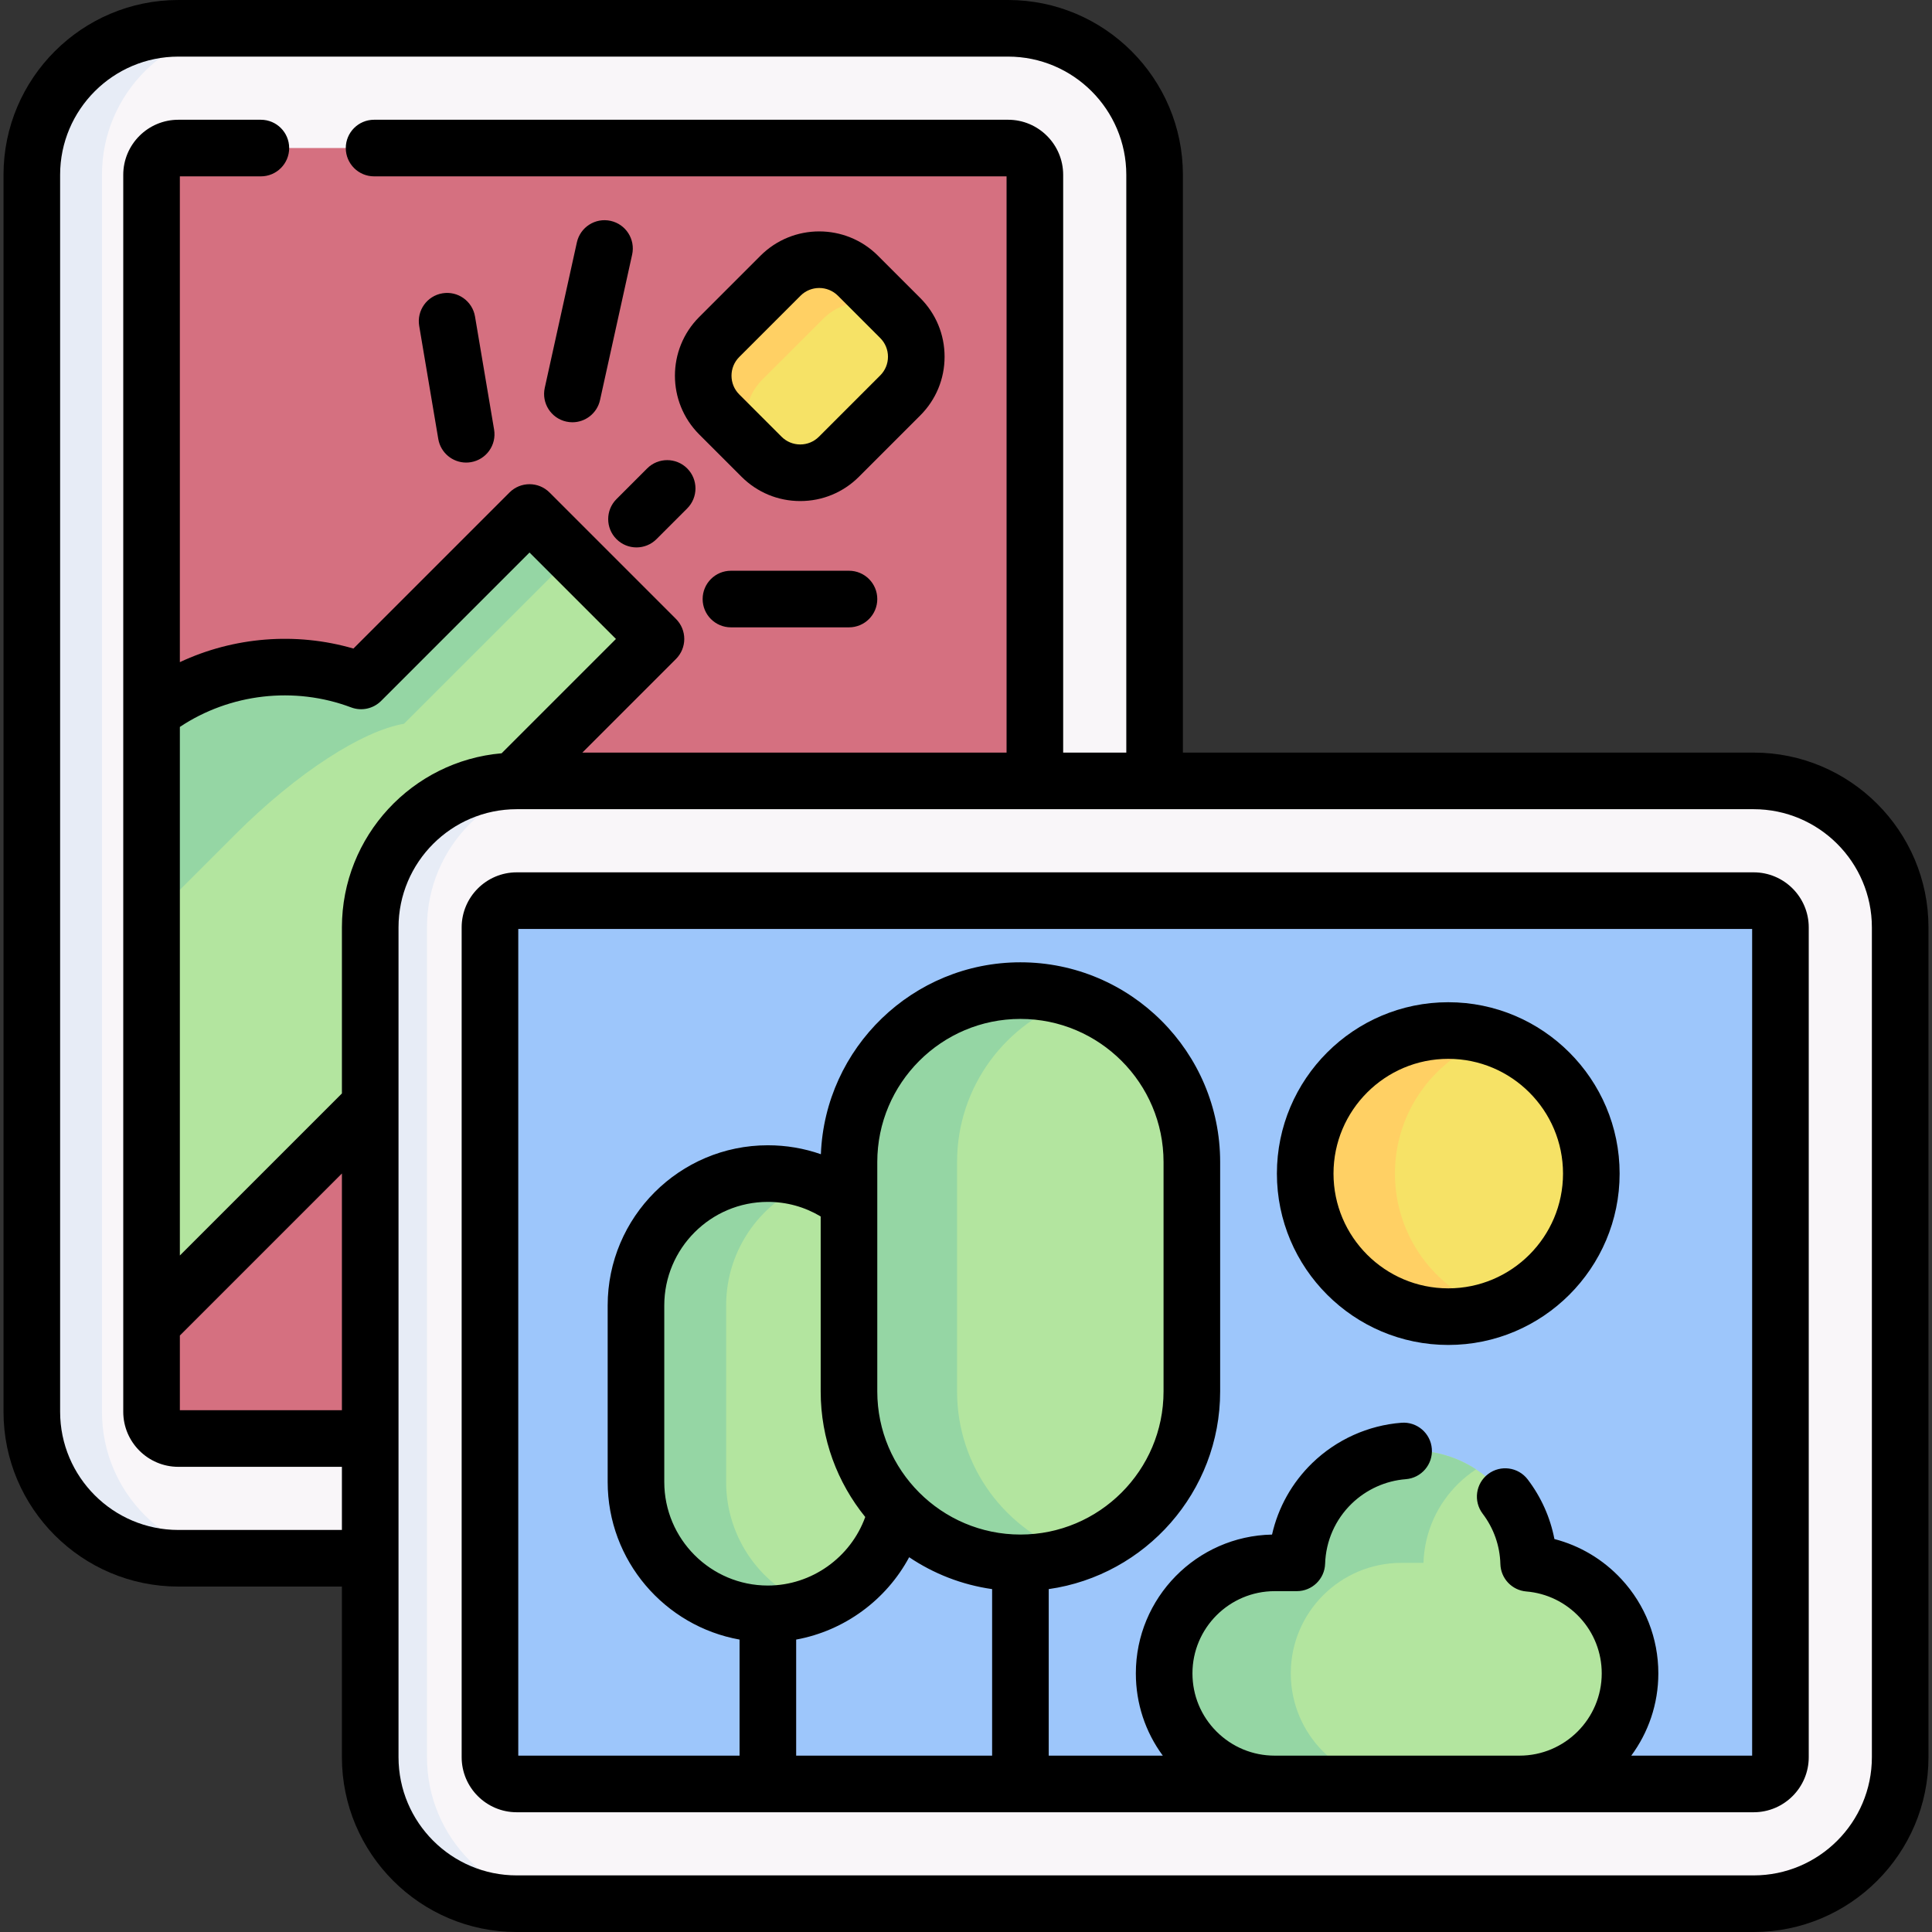 <svg id="Capa_1" enable-background="new 0 0 511.988 511.988" height="512" viewBox="0 0 511.988 511.988" width="512" xmlns="http://www.w3.org/2000/svg"><rect x="0" y="0" width="511.988" height="511.988" fill="#333333" stroke="none"/><g><g><path d="m305.978 46.329v327.785c0 21.446-17.385 38.831-38.831 38.831h-219.884c-21.446 0-38.831-17.385-38.831-38.831v-327.785c0-21.446 17.385-38.831 38.831-38.831h219.884c21.446 0 38.831 17.385 38.831 38.831z" fill="#f9f6f9"/><path d="m65.854 412.941h-18.59c-21.449 0-38.833-17.384-38.833-38.833v-327.779c0-21.449 17.384-38.833 38.833-38.833h18.59c-21.439 0-38.833 17.384-38.833 38.833v327.779c0 21.449 17.394 38.833 38.833 38.833z" fill="#e7ecf6"/><path d="m274.245 46.333v327.779c0 3.915-3.188 7.103-7.093 7.103h-219.888c-3.915 0-7.103-3.188-7.103-7.103v-327.779c0-3.915 3.188-7.103 7.103-7.103h219.887c3.906-.001 7.094 3.188 7.094 7.103z" fill="#d57080"/><g><path d="m129.204 213.958c7.711 20.482 3.347 44.472-13.14 60.959l-75.903 75.903v-162.027c16.049-12.483 37.199-15.252 55.53-8.349l44.631-44.631 33.513 33.513z" fill="#b3e59f"/><path d="m151.689 147.181-44.631 44.621c-10.929 1.843-28.263 12.871-44.751 29.359l-22.146 22.146v-54.513c16.059-12.483 37.199-15.252 55.54-8.358l44.621-44.621z" fill="#95d6a4"/></g><g><path d="m464.725 504.488h-327.785c-21.446 0-38.831-17.385-38.831-38.831v-219.885c0-21.446 17.385-38.831 38.831-38.831h327.785c21.446 0 38.831 17.385 38.831 38.831v219.884c0 21.446-17.385 38.832-38.831 38.832z" fill="#f9f6f9"/><path d="m151.975 504.483h-15.033c-21.449 0-38.833-17.384-38.833-38.833v-219.878c0-21.449 17.384-38.833 38.833-38.833h15.033c-21.439 0-38.823 17.384-38.823 38.833v219.878c0 21.448 17.384 38.833 38.823 38.833z" fill="#e7ecf6"/><path d="m136.94 472.755c-3.914 0-7.099-3.185-7.099-7.099v-219.884c0-3.914 3.185-7.099 7.099-7.099h327.786c3.914 0 7.099 3.185 7.099 7.099v219.884c0 3.914-3.185 7.099-7.099 7.099z" fill="#9dc6fb"/><path d="m203.486 427.676c-19.304 0-34.953-15.649-34.953-34.953v-46.765c0-19.304 15.649-34.953 34.953-34.953 19.304 0 34.953 15.649 34.953 34.953v46.765c-.001 19.304-15.649 34.953-34.953 34.953z" fill="#b3e59f"/><path d="m215.434 425.565c-3.734 1.365-7.753 2.105-11.953 2.105-19.304 0-34.948-15.644-34.948-34.948v-46.763c0-19.304 15.644-34.959 34.948-34.959 4.199 0 8.219.741 11.953 2.105-13.423 4.876-23.006 17.749-23.006 32.854v46.763c0 15.104 9.583 27.977 23.006 32.843z" fill="#95d6a4"/><path d="m270.414 414.163c-25.091 0-45.431-20.34-45.431-45.431v-60.784c0-25.091 20.34-45.431 45.431-45.431 25.091 0 45.431 20.34 45.431 45.431v60.784c0 25.091-20.34 45.431-45.431 45.431z" fill="#b3e59f"/><path d="m284.747 411.857c-4.506 1.492-9.319 2.306-14.322 2.306-25.1 0-45.441-20.341-45.441-45.431v-60.789c0-25.09 20.341-45.431 45.441-45.431 5.003 0 9.816.814 14.322 2.306-18.077 5.987-31.119 23.038-31.119 43.125v60.789c0 20.087 13.042 37.138 31.119 43.125z" fill="#95d6a4"/><path d="m405.105 414.271c-.469-16.57-14.038-29.86-30.721-29.86-16.647 0-30.194 13.232-30.719 29.751h-5.865c-16.18 0-29.296 13.116-29.296 29.296 0 16.18 13.116 29.296 29.296 29.296h64.871c16.18 0 29.296-13.117 29.296-29.296.001-15.359-11.822-27.949-26.862-29.187z" fill="#b3e59f"/><path d="m391.153 389.394c-1.661 1.089-3.205 2.327-4.622 3.702-5.532 5.373-9.044 12.809-9.308 21.07h-5.871c-16.173 0-29.289 13.116-29.289 29.289 0 8.092 3.279 15.422 8.578 20.721 5.299 5.3 12.63 8.578 20.711 8.578h-33.552c-8.081 0-15.411-3.279-20.711-8.578-5.299-5.299-8.578-12.63-8.578-20.721 0-16.173 13.116-29.289 29.289-29.289h5.871c.264-8.261 3.776-15.697 9.319-21.07 5.521-5.373 13.074-8.685 21.398-8.685 6.188 0 11.942 1.83 16.765 4.983z" fill="#95d6a4"/><circle cx="383.795" cy="311.006" fill="#f6e266" r="37.911"/><path d="m395.683 347.012c-3.734 1.237-7.732 1.904-11.889 1.904-20.943 0-37.91-16.966-37.91-37.91 0-20.933 16.966-37.91 37.91-37.91 4.157 0 8.155.666 11.889 1.904-15.115 4.982-26.021 19.219-26.021 36.006s10.906 31.024 26.021 36.006z" fill="#ffd064"/></g><path d="m206.84 73.064-16.242 16.242c-5.666 5.666-5.666 14.852 0 20.517l11.21 11.21c5.666 5.666 14.852 5.666 20.517 0l16.242-16.242c5.666-5.666 5.666-14.852 0-20.517l-11.21-11.21c-5.666-5.666-14.852-5.666-20.517 0z" fill="#f6e266"/><path d="m238.569 84.282c-5.669-5.519-14.754-5.469-20.363.149l-16.248 16.239c-5.569 5.578-5.659 14.564-.259 20.253l-11.098-11.098c-5.669-5.668-5.669-14.854 0-20.513l16.239-16.249c5.669-5.658 14.854-5.658 20.522 0z" fill="#ffd064"/></g><g><path d="m464.725 199.441h-151.25v-153.108c0-25.548-20.785-46.333-46.333-46.333h-219.878c-25.547 0-46.333 20.785-46.333 46.333v327.779c0 25.548 20.785 46.333 46.333 46.333h43.344v45.212c0 25.547 20.784 46.332 46.332 46.332h327.785c25.547 0 46.331-20.784 46.331-46.332v-219.885c0-25.547-20.784-46.331-46.331-46.331zm-417.461 206.003c-17.277 0-31.333-14.056-31.333-31.333v-327.778c0-17.277 14.057-31.333 31.333-31.333h219.877c17.277 0 31.333 14.056 31.333 31.333v153.108h-16.731v-153.107c0-8.05-6.545-14.6-14.59-14.6h-168.019c-4.142 0-7.5 3.358-7.5 7.5s3.358 7.5 7.5 7.5h167.61v152.707h-112.416l24.811-24.811c1.407-1.406 2.197-3.314 2.197-5.303s-.79-3.897-2.197-5.303l-33.513-33.513c-2.929-2.929-7.678-2.929-10.606 0l-41.36 41.358c-15.285-4.451-31.751-3.075-45.997 3.602v-128.737h21.47c4.142 0 7.5-3.358 7.5-7.5s-3.358-7.5-7.5-7.5h-21.87c-8.05 0-14.6 6.549-14.6 14.6v327.78c0 8.051 6.55 14.6 14.6 14.6h43.345v16.73zm.4-51.52 42.945-42.945v62.736h-42.945zm42.945-108.152v43.993l-42.945 42.945v-140.072c13.25-8.827 30.314-10.849 45.383-5.174 2.755 1.038 5.864.367 7.947-1.715l39.328-39.328 22.907 22.907-30.299 30.298c-23.675 2.041-42.321 21.951-42.321 46.146zm405.447 219.884c0 17.276-14.055 31.332-31.331 31.332h-327.785c-17.276 0-31.332-14.055-31.332-31.332v-219.884c0-17.276 14.055-31.332 31.332-31.332h327.785c17.276 0 31.331 14.055 31.331 31.332z"/><path d="m464.725 231.174h-327.785c-8.049 0-14.598 6.549-14.598 14.598v219.884c0 8.05 6.549 14.599 14.598 14.599h327.786c8.05 0 14.599-6.549 14.599-14.599v-219.884c-.001-8.049-6.55-14.598-14.6-14.598zm-194.311 175.489c-20.915 0-37.931-17.016-37.931-37.931v-60.784c0-20.915 17.016-37.931 37.931-37.931s37.931 17.016 37.931 37.931v60.784c0 20.915-17.016 37.931-37.931 37.931zm-41.121-4.653c-3.863 10.702-14.189 18.165-25.809 18.165-15.136 0-27.45-12.314-27.45-27.45v-46.77c0-15.136 12.314-27.45 27.45-27.45 5.011 0 9.783 1.339 14 3.859v46.369c0 12.598 4.432 24.178 11.809 33.277zm-18.307 32.484c12.787-2.327 23.86-10.485 29.947-21.824 6.463 4.351 13.934 7.305 21.982 8.452v44.133h-51.929zm253.338 30.761h-32.034c4.505-6.106 7.174-13.646 7.174-21.801 0-9.299-3.477-18.17-9.791-24.979-4.835-5.214-10.99-8.872-17.75-10.624-1.099-5.704-3.493-11.074-7.066-15.781-2.504-3.3-7.21-3.945-10.508-1.439-3.299 2.504-3.943 7.209-1.439 10.508 2.94 3.874 4.564 8.486 4.696 13.338.104 3.824 3.068 6.957 6.881 7.271 5.422.447 10.461 2.907 14.187 6.925 3.733 4.026 5.79 9.275 5.79 14.78 0 12.021-9.775 21.8-21.79 21.8h-64.87c-5.818 0-11.295-2.269-15.417-6.383-4.117-4.117-6.384-9.592-6.384-15.417 0-12.015 9.78-21.79 21.8-21.79h5.86c4.047 0 7.364-3.21 7.496-7.255.198-6.06 2.698-11.719 7.031-15.926 3.896-3.771 8.993-6.077 14.352-6.491 4.13-.319 7.219-3.926 6.899-8.056-.319-4.13-3.936-7.222-8.056-6.899-8.836.683-17.228 4.472-23.637 10.677-5.375 5.22-9.035 11.783-10.655 18.957-19.964.38-36.09 16.735-36.09 36.783 0 7.953 2.506 15.518 7.144 21.801h-30.233v-44.133c25.646-3.655 45.431-25.75 45.431-52.39v-60.784c0-29.186-23.745-52.931-52.931-52.931-28.491 0-51.785 22.631-52.878 50.859-4.46-1.564-9.186-2.372-14.052-2.372-23.407 0-42.45 19.043-42.45 42.45v46.77c0 20.848 15.11 38.221 34.952 41.773v30.757h-58.644v-219.079h326.982z"/><path d="m383.796 356.417c25.04 0 45.411-20.372 45.411-45.412s-20.372-45.411-45.411-45.411c-25.04 0-45.412 20.372-45.412 45.411 0 25.041 20.372 45.412 45.412 45.412zm0-75.822c16.769 0 30.411 13.643 30.411 30.411 0 16.769-13.643 30.412-30.411 30.412-16.769 0-30.412-13.643-30.412-30.412s13.643-30.411 30.412-30.411z"/><path d="m196.505 126.336c4.157 4.157 9.684 6.446 15.562 6.446s11.405-2.29 15.562-6.446l16.242-16.241c4.157-4.157 6.446-9.684 6.446-15.562 0-5.879-2.29-11.406-6.446-15.562l-11.21-11.21c-8.582-8.582-22.543-8.581-31.124 0l-16.242 16.242c-8.581 8.581-8.581 22.543 0 31.124zm-.604-31.727 16.242-16.242c1.366-1.366 3.161-2.049 4.956-2.049 1.794 0 3.589.683 4.955 2.049l11.21 11.211c1.324 1.323 2.053 3.083 2.053 4.955s-.729 3.631-2.053 4.955l-16.242 16.242c-1.323 1.324-3.083 2.053-4.955 2.053s-3.632-.729-4.956-2.053l-11.21-11.21c-2.732-2.733-2.732-7.179 0-9.911z"/><path d="m150.07 111.725c.544.12 1.088.178 1.624.178 3.442 0 6.544-2.385 7.316-5.885l8.51-38.55c.893-4.045-1.662-8.047-5.707-8.94-4.043-.89-8.047 1.662-8.94 5.707l-8.51 38.55c-.893 4.044 1.662 8.047 5.707 8.94z"/><path d="m224.984 151.25h-31.282c-4.142 0-7.5 3.358-7.5 7.5s3.358 7.5 7.5 7.5h31.282c4.142 0 7.5-3.358 7.5-7.5s-3.358-7.5-7.5-7.5z"/><path d="m116.146 116.33c.618 3.662 3.792 6.253 7.387 6.253.414 0 .834-.034 1.257-.105 4.084-.689 6.837-4.559 6.147-8.644l-5.056-29.956c-.69-4.084-4.556-6.838-8.644-6.147-4.084.689-6.837 4.559-6.147 8.644z"/><path d="m163.369 142.871c1.464 1.465 3.384 2.197 5.303 2.197s3.839-.732 5.303-2.197l8.132-8.132c2.929-2.929 2.929-7.677 0-10.606-2.928-2.929-7.677-2.929-10.606 0l-8.132 8.132c-2.929 2.928-2.929 7.676 0 10.606z"/></g></g></svg>